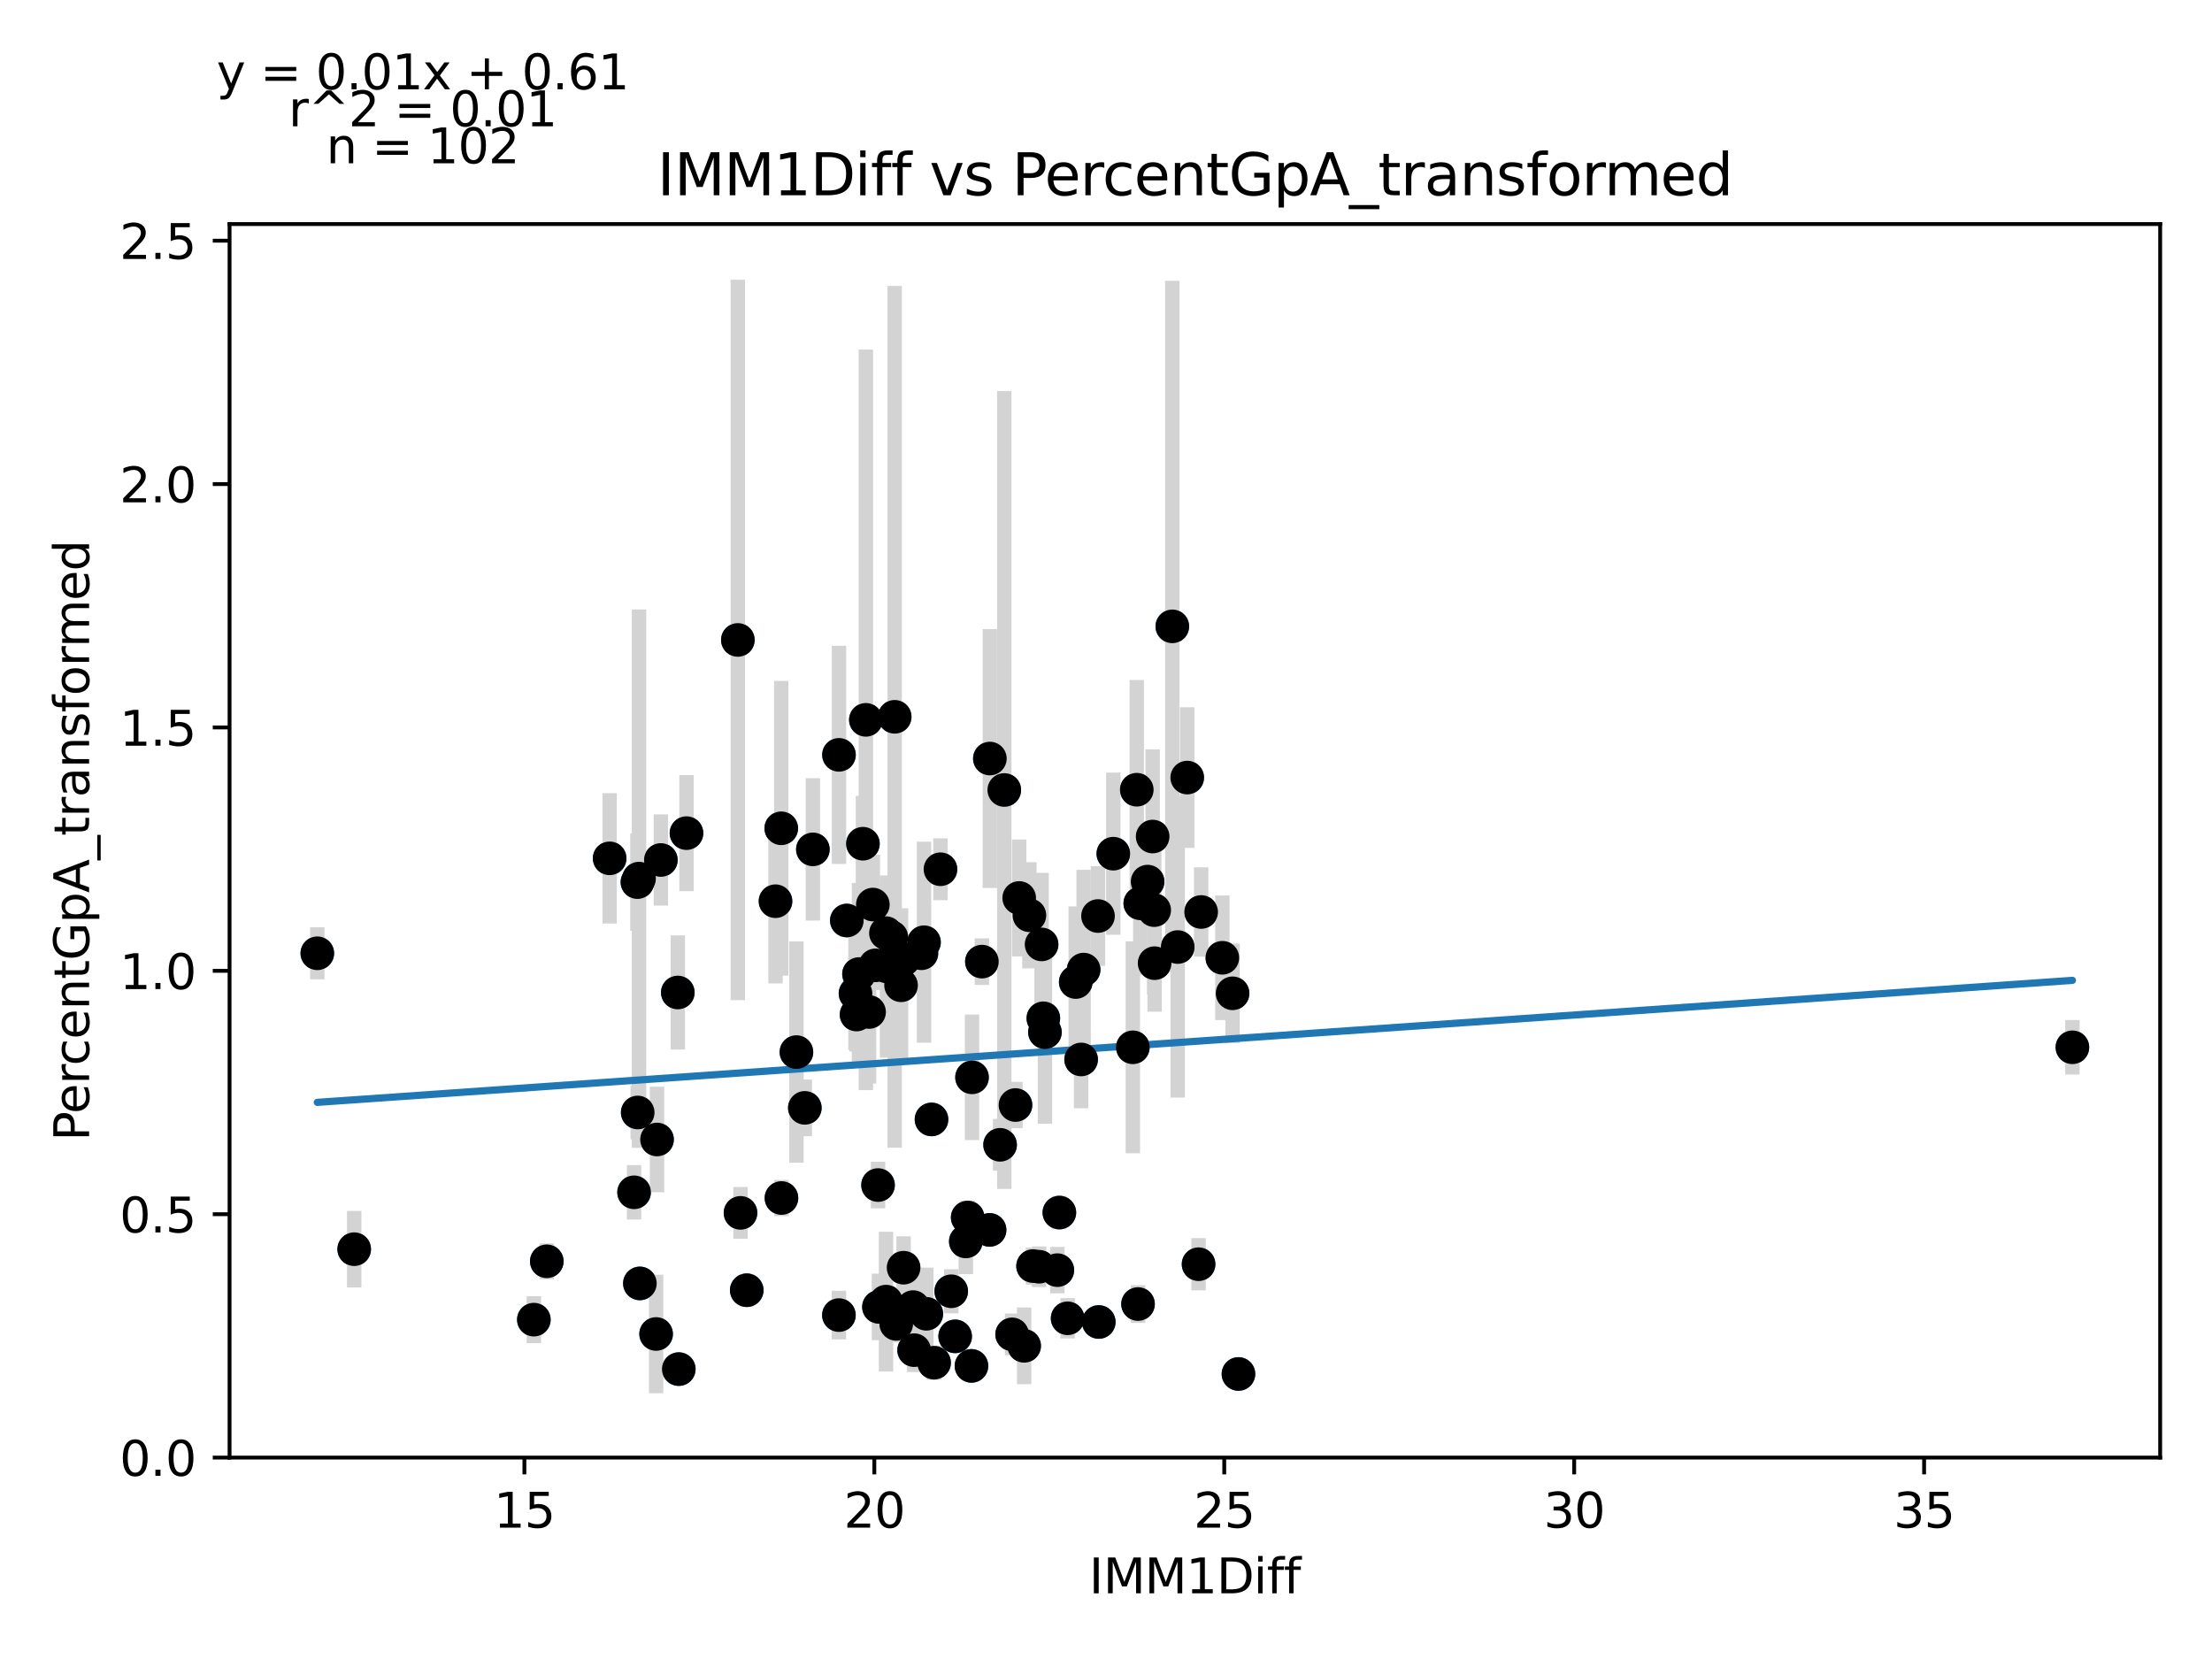 <?xml version="1.0" encoding="utf-8" standalone="no"?>
<!DOCTYPE svg PUBLIC "-//W3C//DTD SVG 1.1//EN"
  "http://www.w3.org/Graphics/SVG/1.1/DTD/svg11.dtd">
<svg xmlns:xlink="http://www.w3.org/1999/xlink" width="460.8pt" height="345.6pt" viewBox="0 0 460.8 345.6" xmlns="http://www.w3.org/2000/svg" version="1.1">
 <defs>
  <style type="text/css">*{stroke-linejoin: round; stroke-linecap: butt}</style>
 </defs>
 <g id="figure_1">
  <g id="patch_1">
   <path d="M 0 345.6 
L 460.8 345.6 
L 460.8 0 
L 0 0 
z
" style="fill: #ffffff"/>
  </g>
  <g id="axes_1">
   <g id="patch_2">
    <path d="M 47.821 303.64 
L 450 303.64 
L 450 46.676 
L 47.821 46.676 
z
" style="fill: #ffffff"/>
   </g>
   <g id="PathCollection_1">
    <defs>
     <path id="mc1099155e0" d="M 0 3 
C 0.796 3 1.559 2.684 2.121 2.121 
C 2.684 1.559 3 0.796 3 0 
C 3 -0.796 2.684 -1.559 2.121 -2.121 
C 1.559 -2.684 0.796 -3 0 -3 
C -0.796 -3 -1.559 -2.684 -2.121 -2.121 
C -2.684 -1.559 -3 -0.796 -3 0 
C -3 0.796 -2.684 1.559 -2.121 2.121 
C -1.559 2.684 -0.796 3 0 3 
z
" style="stroke: #1f77b4"/>
    </defs>
    <g clip-path="url(#pc8e4eb2146)">
     <use xlink:href="#mc1099155e0" x="174.775" y="157.25" style="fill: #1f77b4; stroke: #1f77b4"/>
     <use xlink:href="#mc1099155e0" x="176.408" y="191.758" style="fill: #1f77b4; stroke: #1f77b4"/>
     <use xlink:href="#mc1099155e0" x="153.708" y="133.313" style="fill: #1f77b4; stroke: #1f77b4"/>
     <use xlink:href="#mc1099155e0" x="162.748" y="172.548" style="fill: #1f77b4; stroke: #1f77b4"/>
     <use xlink:href="#mc1099155e0" x="187.707" y="205.253" style="fill: #1f77b4; stroke: #1f77b4"/>
     <use xlink:href="#mc1099155e0" x="236.81" y="164.514" style="fill: #1f77b4; stroke: #1f77b4"/>
     <use xlink:href="#mc1099155e0" x="237.539" y="188.179" style="fill: #1f77b4; stroke: #1f77b4"/>
     <use xlink:href="#mc1099155e0" x="212.317" y="187.063" style="fill: #1f77b4; stroke: #1f77b4"/>
     <use xlink:href="#mc1099155e0" x="245.339" y="197.287" style="fill: #1f77b4; stroke: #1f77b4"/>
     <use xlink:href="#mc1099155e0" x="179.762" y="175.762" style="fill: #1f77b4; stroke: #1f77b4"/>
     <use xlink:href="#mc1099155e0" x="216.982" y="196.74" style="fill: #1f77b4; stroke: #1f77b4"/>
     <use xlink:href="#mc1099155e0" x="204.546" y="200.322" style="fill: #1f77b4; stroke: #1f77b4"/>
     <use xlink:href="#mc1099155e0" x="185.681" y="195.226" style="fill: #1f77b4; stroke: #1f77b4"/>
     <use xlink:href="#mc1099155e0" x="178.216" y="206.956" style="fill: #1f77b4; stroke: #1f77b4"/>
     <use xlink:href="#mc1099155e0" x="184.558" y="194.384" style="fill: #1f77b4; stroke: #1f77b4"/>
     <use xlink:href="#mc1099155e0" x="169.337" y="176.939" style="fill: #1f77b4; stroke: #1f77b4"/>
     <use xlink:href="#mc1099155e0" x="244.216" y="130.483" style="fill: #1f77b4; stroke: #1f77b4"/>
     <use xlink:href="#mc1099155e0" x="195.915" y="181.08" style="fill: #1f77b4; stroke: #1f77b4"/>
     <use xlink:href="#mc1099155e0" x="182.371" y="201.1" style="fill: #1f77b4; stroke: #1f77b4"/>
     <use xlink:href="#mc1099155e0" x="181.044" y="210.82" style="fill: #1f77b4; stroke: #1f77b4"/>
     <use xlink:href="#mc1099155e0" x="133.123" y="183.031" style="fill: #1f77b4; stroke: #1f77b4"/>
     <use xlink:href="#mc1099155e0" x="178.945" y="202.907" style="fill: #1f77b4; stroke: #1f77b4"/>
     <use xlink:href="#mc1099155e0" x="181.832" y="188.437" style="fill: #1f77b4; stroke: #1f77b4"/>
     <use xlink:href="#mc1099155e0" x="137.671" y="179.15" style="fill: #1f77b4; stroke: #1f77b4"/>
     <use xlink:href="#mc1099155e0" x="217.682" y="215.022" style="fill: #1f77b4; stroke: #1f77b4"/>
     <use xlink:href="#mc1099155e0" x="132.846" y="231.751" style="fill: #1f77b4; stroke: #1f77b4"/>
     <use xlink:href="#mc1099155e0" x="214.445" y="190.667" style="fill: #1f77b4; stroke: #1f77b4"/>
     <use xlink:href="#mc1099155e0" x="228.733" y="190.826" style="fill: #1f77b4; stroke: #1f77b4"/>
     <use xlink:href="#mc1099155e0" x="162.791" y="249.567" style="fill: #1f77b4; stroke: #1f77b4"/>
     <use xlink:href="#mc1099155e0" x="239.07" y="183.65" style="fill: #1f77b4; stroke: #1f77b4"/>
     <use xlink:href="#mc1099155e0" x="240.119" y="174.266" style="fill: #1f77b4; stroke: #1f77b4"/>
     <use xlink:href="#mc1099155e0" x="256.769" y="206.925" style="fill: #1f77b4; stroke: #1f77b4"/>
     <use xlink:href="#mc1099155e0" x="186.38" y="149.325" style="fill: #1f77b4; stroke: #1f77b4"/>
     <use xlink:href="#mc1099155e0" x="225.744" y="201.984" style="fill: #1f77b4; stroke: #1f77b4"/>
     <use xlink:href="#mc1099155e0" x="206.208" y="158.02" style="fill: #1f77b4; stroke: #1f77b4"/>
     <use xlink:href="#mc1099155e0" x="161.552" y="187.739" style="fill: #1f77b4; stroke: #1f77b4"/>
     <use xlink:href="#mc1099155e0" x="126.999" y="178.807" style="fill: #1f77b4; stroke: #1f77b4"/>
     <use xlink:href="#mc1099155e0" x="231.926" y="177.838" style="fill: #1f77b4; stroke: #1f77b4"/>
     <use xlink:href="#mc1099155e0" x="184.573" y="271.148" style="fill: #1f77b4; stroke: #1f77b4"/>
     <use xlink:href="#mc1099155e0" x="192.489" y="196.285" style="fill: #1f77b4; stroke: #1f77b4"/>
     <use xlink:href="#mc1099155e0" x="113.907" y="262.752" style="fill: #1f77b4; stroke: #1f77b4"/>
     <use xlink:href="#mc1099155e0" x="240.44" y="189.597" style="fill: #1f77b4; stroke: #1f77b4"/>
     <use xlink:href="#mc1099155e0" x="191.95" y="198.585" style="fill: #1f77b4; stroke: #1f77b4"/>
     <use xlink:href="#mc1099155e0" x="133.298" y="267.358" style="fill: #1f77b4; stroke: #1f77b4"/>
     <use xlink:href="#mc1099155e0" x="66.102" y="198.584" style="fill: #1f77b4; stroke: #1f77b4"/>
     <use xlink:href="#mc1099155e0" x="250.223" y="189.984" style="fill: #1f77b4; stroke: #1f77b4"/>
     <use xlink:href="#mc1099155e0" x="180.374" y="149.957" style="fill: #1f77b4; stroke: #1f77b4"/>
     <use xlink:href="#mc1099155e0" x="240.528" y="200.646" style="fill: #1f77b4; stroke: #1f77b4"/>
     <use xlink:href="#mc1099155e0" x="111.21" y="274.906" style="fill: #1f77b4; stroke: #1f77b4"/>
     <use xlink:href="#mc1099155e0" x="143.007" y="173.556" style="fill: #1f77b4; stroke: #1f77b4"/>
     <use xlink:href="#mc1099155e0" x="141.404" y="285.212" style="fill: #1f77b4; stroke: #1f77b4"/>
     <use xlink:href="#mc1099155e0" x="209.211" y="164.568" style="fill: #1f77b4; stroke: #1f77b4"/>
     <use xlink:href="#mc1099155e0" x="222.406" y="274.625" style="fill: #1f77b4; stroke: #1f77b4"/>
     <use xlink:href="#mc1099155e0" x="174.761" y="273.959" style="fill: #1f77b4; stroke: #1f77b4"/>
     <use xlink:href="#mc1099155e0" x="178.435" y="211.346" style="fill: #1f77b4; stroke: #1f77b4"/>
     <use xlink:href="#mc1099155e0" x="211.544" y="230.197" style="fill: #1f77b4; stroke: #1f77b4"/>
     <use xlink:href="#mc1099155e0" x="73.785" y="260.229" style="fill: #1f77b4; stroke: #1f77b4"/>
     <use xlink:href="#mc1099155e0" x="228.893" y="275.395" style="fill: #1f77b4; stroke: #1f77b4"/>
     <use xlink:href="#mc1099155e0" x="155.56" y="268.776" style="fill: #1f77b4; stroke: #1f77b4"/>
     <use xlink:href="#mc1099155e0" x="188.247" y="199.853" style="fill: #1f77b4; stroke: #1f77b4"/>
     <use xlink:href="#mc1099155e0" x="165.911" y="219.17" style="fill: #1f77b4; stroke: #1f77b4"/>
     <use xlink:href="#mc1099155e0" x="431.719" y="218.17" style="fill: #1f77b4; stroke: #1f77b4"/>
     <use xlink:href="#mc1099155e0" x="225.219" y="220.704" style="fill: #1f77b4; stroke: #1f77b4"/>
     <use xlink:href="#mc1099155e0" x="190.433" y="281.264" style="fill: #1f77b4; stroke: #1f77b4"/>
     <use xlink:href="#mc1099155e0" x="217.347" y="212.127" style="fill: #1f77b4; stroke: #1f77b4"/>
     <use xlink:href="#mc1099155e0" x="154.262" y="252.662" style="fill: #1f77b4; stroke: #1f77b4"/>
     <use xlink:href="#mc1099155e0" x="202.49" y="224.426" style="fill: #1f77b4; stroke: #1f77b4"/>
     <use xlink:href="#mc1099155e0" x="206.15" y="256.213" style="fill: #1f77b4; stroke: #1f77b4"/>
     <use xlink:href="#mc1099155e0" x="254.64" y="199.522" style="fill: #1f77b4; stroke: #1f77b4"/>
     <use xlink:href="#mc1099155e0" x="198.977" y="278.389" style="fill: #1f77b4; stroke: #1f77b4"/>
     <use xlink:href="#mc1099155e0" x="184.791" y="201.339" style="fill: #1f77b4; stroke: #1f77b4"/>
     <use xlink:href="#mc1099155e0" x="208.337" y="238.484" style="fill: #1f77b4; stroke: #1f77b4"/>
     <use xlink:href="#mc1099155e0" x="210.844" y="277.974" style="fill: #1f77b4; stroke: #1f77b4"/>
     <use xlink:href="#mc1099155e0" x="202.374" y="284.54" style="fill: #1f77b4; stroke: #1f77b4"/>
     <use xlink:href="#mc1099155e0" x="132.088" y="248.381" style="fill: #1f77b4; stroke: #1f77b4"/>
     <use xlink:href="#mc1099155e0" x="215.204" y="263.743" style="fill: #1f77b4; stroke: #1f77b4"/>
     <use xlink:href="#mc1099155e0" x="194.049" y="233.198" style="fill: #1f77b4; stroke: #1f77b4"/>
     <use xlink:href="#mc1099155e0" x="182.911" y="246.869" style="fill: #1f77b4; stroke: #1f77b4"/>
     <use xlink:href="#mc1099155e0" x="136.87" y="237.376" style="fill: #1f77b4; stroke: #1f77b4"/>
     <use xlink:href="#mc1099155e0" x="201.587" y="253.627" style="fill: #1f77b4; stroke: #1f77b4"/>
     <use xlink:href="#mc1099155e0" x="224.097" y="204.577" style="fill: #1f77b4; stroke: #1f77b4"/>
     <use xlink:href="#mc1099155e0" x="167.661" y="230.786" style="fill: #1f77b4; stroke: #1f77b4"/>
     <use xlink:href="#mc1099155e0" x="190.215" y="272.291" style="fill: #1f77b4; stroke: #1f77b4"/>
     <use xlink:href="#mc1099155e0" x="136.68" y="277.893" style="fill: #1f77b4; stroke: #1f77b4"/>
     <use xlink:href="#mc1099155e0" x="198.16" y="268.997" style="fill: #1f77b4; stroke: #1f77b4"/>
     <use xlink:href="#mc1099155e0" x="188.232" y="264.086" style="fill: #1f77b4; stroke: #1f77b4"/>
     <use xlink:href="#mc1099155e0" x="201.193" y="258.615" style="fill: #1f77b4; stroke: #1f77b4"/>
     <use xlink:href="#mc1099155e0" x="220.685" y="252.598" style="fill: #1f77b4; stroke: #1f77b4"/>
     <use xlink:href="#mc1099155e0" x="186.701" y="275.789" style="fill: #1f77b4; stroke: #1f77b4"/>
     <use xlink:href="#mc1099155e0" x="194.589" y="283.877" style="fill: #1f77b4; stroke: #1f77b4"/>
     <use xlink:href="#mc1099155e0" x="213.352" y="280.362" style="fill: #1f77b4; stroke: #1f77b4"/>
     <use xlink:href="#mc1099155e0" x="216.457" y="263.884" style="fill: #1f77b4; stroke: #1f77b4"/>
     <use xlink:href="#mc1099155e0" x="132.787" y="183.761" style="fill: #1f77b4; stroke: #1f77b4"/>
     <use xlink:href="#mc1099155e0" x="192.97" y="273.685" style="fill: #1f77b4; stroke: #1f77b4"/>
     <use xlink:href="#mc1099155e0" x="257.993" y="286.224" style="fill: #1f77b4; stroke: #1f77b4"/>
     <use xlink:href="#mc1099155e0" x="247.321" y="161.981" style="fill: #1f77b4; stroke: #1f77b4"/>
     <use xlink:href="#mc1099155e0" x="249.683" y="263.356" style="fill: #1f77b4; stroke: #1f77b4"/>
     <use xlink:href="#mc1099155e0" x="237.072" y="271.655" style="fill: #1f77b4; stroke: #1f77b4"/>
     <use xlink:href="#mc1099155e0" x="220.263" y="264.595" style="fill: #1f77b4; stroke: #1f77b4"/>
     <use xlink:href="#mc1099155e0" x="235.993" y="218.173" style="fill: #1f77b4; stroke: #1f77b4"/>
     <use xlink:href="#mc1099155e0" x="183.1" y="272.259" style="fill: #1f77b4; stroke: #1f77b4"/>
     <use xlink:href="#mc1099155e0" x="141.2" y="206.754" style="fill: #1f77b4; stroke: #1f77b4"/>
    </g>
   </g>
   <g id="matplotlib.axis_1">
    <g id="xtick_1">
     <g id="line2d_1">
      <defs>
       <path id="m4cd724fc53" d="M 0 0 
L 0 3.5 
" style="stroke: #000000; stroke-width: 0.8"/>
      </defs>
      <g>
       <use xlink:href="#m4cd724fc53" x="109.242" y="303.64" style="stroke: #000000; stroke-width: 0.8"/>
      </g>
     </g>
     <g id="text_1">
      <!-- 15 -->
      <g transform="translate(102.879 318.238)scale(0.1 -0.1)">
       <defs>
        <path id="DejaVuSans-31" d="M 794 531 
L 1825 531 
L 1825 4091 
L 703 3866 
L 703 4441 
L 1819 4666 
L 2450 4666 
L 2450 531 
L 3481 531 
L 3481 0 
L 794 0 
L 794 531 
z
" transform="scale(0.016)"/>
        <path id="DejaVuSans-35" d="M 691 4666 
L 3169 4666 
L 3169 4134 
L 1269 4134 
L 1269 2991 
Q 1406 3038 1543 3061 
Q 1681 3084 1819 3084 
Q 2600 3084 3056 2656 
Q 3513 2228 3513 1497 
Q 3513 744 3044 326 
Q 2575 -91 1722 -91 
Q 1428 -91 1123 -41 
Q 819 9 494 109 
L 494 744 
Q 775 591 1075 516 
Q 1375 441 1709 441 
Q 2250 441 2565 725 
Q 2881 1009 2881 1497 
Q 2881 1984 2565 2268 
Q 2250 2553 1709 2553 
Q 1456 2553 1204 2497 
Q 953 2441 691 2322 
L 691 4666 
z
" transform="scale(0.016)"/>
       </defs>
       <use xlink:href="#DejaVuSans-31"/>
       <use xlink:href="#DejaVuSans-35" x="63.623"/>
      </g>
     </g>
    </g>
    <g id="xtick_2">
     <g id="line2d_2">
      <g>
       <use xlink:href="#m4cd724fc53" x="182.138" y="303.64" style="stroke: #000000; stroke-width: 0.8"/>
      </g>
     </g>
     <g id="text_2">
      <!-- 20 -->
      <g transform="translate(175.775 318.238)scale(0.1 -0.1)">
       <defs>
        <path id="DejaVuSans-32" d="M 1228 531 
L 3431 531 
L 3431 0 
L 469 0 
L 469 531 
Q 828 903 1448 1529 
Q 2069 2156 2228 2338 
Q 2531 2678 2651 2914 
Q 2772 3150 2772 3378 
Q 2772 3750 2511 3984 
Q 2250 4219 1831 4219 
Q 1534 4219 1204 4116 
Q 875 4013 500 3803 
L 500 4441 
Q 881 4594 1212 4672 
Q 1544 4750 1819 4750 
Q 2544 4750 2975 4387 
Q 3406 4025 3406 3419 
Q 3406 3131 3298 2873 
Q 3191 2616 2906 2266 
Q 2828 2175 2409 1742 
Q 1991 1309 1228 531 
z
" transform="scale(0.016)"/>
        <path id="DejaVuSans-30" d="M 2034 4250 
Q 1547 4250 1301 3770 
Q 1056 3291 1056 2328 
Q 1056 1369 1301 889 
Q 1547 409 2034 409 
Q 2525 409 2770 889 
Q 3016 1369 3016 2328 
Q 3016 3291 2770 3770 
Q 2525 4250 2034 4250 
z
M 2034 4750 
Q 2819 4750 3233 4129 
Q 3647 3509 3647 2328 
Q 3647 1150 3233 529 
Q 2819 -91 2034 -91 
Q 1250 -91 836 529 
Q 422 1150 422 2328 
Q 422 3509 836 4129 
Q 1250 4750 2034 4750 
z
" transform="scale(0.016)"/>
       </defs>
       <use xlink:href="#DejaVuSans-32"/>
       <use xlink:href="#DejaVuSans-30" x="63.623"/>
      </g>
     </g>
    </g>
    <g id="xtick_3">
     <g id="line2d_3">
      <g>
       <use xlink:href="#m4cd724fc53" x="255.034" y="303.64" style="stroke: #000000; stroke-width: 0.8"/>
      </g>
     </g>
     <g id="text_3">
      <!-- 25 -->
      <g transform="translate(248.671 318.238)scale(0.1 -0.1)">
       <use xlink:href="#DejaVuSans-32"/>
       <use xlink:href="#DejaVuSans-35" x="63.623"/>
      </g>
     </g>
    </g>
    <g id="xtick_4">
     <g id="line2d_4">
      <g>
       <use xlink:href="#m4cd724fc53" x="327.93" y="303.64" style="stroke: #000000; stroke-width: 0.8"/>
      </g>
     </g>
     <g id="text_4">
      <!-- 30 -->
      <g transform="translate(321.567 318.238)scale(0.1 -0.1)">
       <defs>
        <path id="DejaVuSans-33" d="M 2597 2516 
Q 3050 2419 3304 2112 
Q 3559 1806 3559 1356 
Q 3559 666 3084 287 
Q 2609 -91 1734 -91 
Q 1441 -91 1130 -33 
Q 819 25 488 141 
L 488 750 
Q 750 597 1062 519 
Q 1375 441 1716 441 
Q 2309 441 2620 675 
Q 2931 909 2931 1356 
Q 2931 1769 2642 2001 
Q 2353 2234 1838 2234 
L 1294 2234 
L 1294 2753 
L 1863 2753 
Q 2328 2753 2575 2939 
Q 2822 3125 2822 3475 
Q 2822 3834 2567 4026 
Q 2313 4219 1838 4219 
Q 1578 4219 1281 4162 
Q 984 4106 628 3988 
L 628 4550 
Q 988 4650 1302 4700 
Q 1616 4750 1894 4750 
Q 2613 4750 3031 4423 
Q 3450 4097 3450 3541 
Q 3450 3153 3228 2886 
Q 3006 2619 2597 2516 
z
" transform="scale(0.016)"/>
       </defs>
       <use xlink:href="#DejaVuSans-33"/>
       <use xlink:href="#DejaVuSans-30" x="63.623"/>
      </g>
     </g>
    </g>
    <g id="xtick_5">
     <g id="line2d_5">
      <g>
       <use xlink:href="#m4cd724fc53" x="400.826" y="303.64" style="stroke: #000000; stroke-width: 0.8"/>
      </g>
     </g>
     <g id="text_5">
      <!-- 35 -->
      <g transform="translate(394.463 318.238)scale(0.1 -0.1)">
       <use xlink:href="#DejaVuSans-33"/>
       <use xlink:href="#DejaVuSans-35" x="63.623"/>
      </g>
     </g>
    </g>
    <g id="text_6">
     <!-- IMM1Diff -->
     <g transform="translate(226.867 331.917)scale(0.1 -0.1)">
      <defs>
       <path id="DejaVuSans-49" d="M 628 4666 
L 1259 4666 
L 1259 0 
L 628 0 
L 628 4666 
z
" transform="scale(0.016)"/>
       <path id="DejaVuSans-4d" d="M 628 4666 
L 1569 4666 
L 2759 1491 
L 3956 4666 
L 4897 4666 
L 4897 0 
L 4281 0 
L 4281 4097 
L 3078 897 
L 2444 897 
L 1241 4097 
L 1241 0 
L 628 0 
L 628 4666 
z
" transform="scale(0.016)"/>
       <path id="DejaVuSans-44" d="M 1259 4147 
L 1259 519 
L 2022 519 
Q 2988 519 3436 956 
Q 3884 1394 3884 2338 
Q 3884 3275 3436 3711 
Q 2988 4147 2022 4147 
L 1259 4147 
z
M 628 4666 
L 1925 4666 
Q 3281 4666 3915 4102 
Q 4550 3538 4550 2338 
Q 4550 1131 3912 565 
Q 3275 0 1925 0 
L 628 0 
L 628 4666 
z
" transform="scale(0.016)"/>
       <path id="DejaVuSans-69" d="M 603 3500 
L 1178 3500 
L 1178 0 
L 603 0 
L 603 3500 
z
M 603 4863 
L 1178 4863 
L 1178 4134 
L 603 4134 
L 603 4863 
z
" transform="scale(0.016)"/>
       <path id="DejaVuSans-66" d="M 2375 4863 
L 2375 4384 
L 1825 4384 
Q 1516 4384 1395 4259 
Q 1275 4134 1275 3809 
L 1275 3500 
L 2222 3500 
L 2222 3053 
L 1275 3053 
L 1275 0 
L 697 0 
L 697 3053 
L 147 3053 
L 147 3500 
L 697 3500 
L 697 3744 
Q 697 4328 969 4595 
Q 1241 4863 1831 4863 
L 2375 4863 
z
" transform="scale(0.016)"/>
      </defs>
      <use xlink:href="#DejaVuSans-49"/>
      <use xlink:href="#DejaVuSans-4d" x="29.492"/>
      <use xlink:href="#DejaVuSans-4d" x="115.771"/>
      <use xlink:href="#DejaVuSans-31" x="202.051"/>
      <use xlink:href="#DejaVuSans-44" x="265.674"/>
      <use xlink:href="#DejaVuSans-69" x="342.676"/>
      <use xlink:href="#DejaVuSans-66" x="370.459"/>
      <use xlink:href="#DejaVuSans-66" x="405.664"/>
     </g>
    </g>
   </g>
   <g id="matplotlib.axis_2">
    <g id="ytick_1">
     <g id="line2d_6">
      <defs>
       <path id="mcd3a470644" d="M 0 0 
L -3.5 0 
" style="stroke: #000000; stroke-width: 0.8"/>
      </defs>
      <g>
       <use xlink:href="#mcd3a470644" x="47.821" y="303.64" style="stroke: #000000; stroke-width: 0.8"/>
      </g>
     </g>
     <g id="text_7">
      <!-- 0.0 -->
      <g transform="translate(24.918 307.439)scale(0.1 -0.1)">
       <defs>
        <path id="DejaVuSans-2e" d="M 684 794 
L 1344 794 
L 1344 0 
L 684 0 
L 684 794 
z
" transform="scale(0.016)"/>
       </defs>
       <use xlink:href="#DejaVuSans-30"/>
       <use xlink:href="#DejaVuSans-2e" x="63.623"/>
       <use xlink:href="#DejaVuSans-30" x="95.41"/>
      </g>
     </g>
    </g>
    <g id="ytick_2">
     <g id="line2d_7">
      <g>
       <use xlink:href="#mcd3a470644" x="47.821" y="252.941" style="stroke: #000000; stroke-width: 0.8"/>
      </g>
     </g>
     <g id="text_8">
      <!-- 0.5 -->
      <g transform="translate(24.918 256.74)scale(0.1 -0.1)">
       <use xlink:href="#DejaVuSans-30"/>
       <use xlink:href="#DejaVuSans-2e" x="63.623"/>
       <use xlink:href="#DejaVuSans-35" x="95.41"/>
      </g>
     </g>
    </g>
    <g id="ytick_3">
     <g id="line2d_8">
      <g>
       <use xlink:href="#mcd3a470644" x="47.821" y="202.241" style="stroke: #000000; stroke-width: 0.8"/>
      </g>
     </g>
     <g id="text_9">
      <!-- 1.0 -->
      <g transform="translate(24.918 206.04)scale(0.1 -0.1)">
       <use xlink:href="#DejaVuSans-31"/>
       <use xlink:href="#DejaVuSans-2e" x="63.623"/>
       <use xlink:href="#DejaVuSans-30" x="95.41"/>
      </g>
     </g>
    </g>
    <g id="ytick_4">
     <g id="line2d_9">
      <g>
       <use xlink:href="#mcd3a470644" x="47.821" y="151.542" style="stroke: #000000; stroke-width: 0.8"/>
      </g>
     </g>
     <g id="text_10">
      <!-- 1.5 -->
      <g transform="translate(24.918 155.341)scale(0.1 -0.1)">
       <use xlink:href="#DejaVuSans-31"/>
       <use xlink:href="#DejaVuSans-2e" x="63.623"/>
       <use xlink:href="#DejaVuSans-35" x="95.41"/>
      </g>
     </g>
    </g>
    <g id="ytick_5">
     <g id="line2d_10">
      <g>
       <use xlink:href="#mcd3a470644" x="47.821" y="100.842" style="stroke: #000000; stroke-width: 0.8"/>
      </g>
     </g>
     <g id="text_11">
      <!-- 2.0 -->
      <g transform="translate(24.918 104.642)scale(0.1 -0.1)">
       <use xlink:href="#DejaVuSans-32"/>
       <use xlink:href="#DejaVuSans-2e" x="63.623"/>
       <use xlink:href="#DejaVuSans-30" x="95.41"/>
      </g>
     </g>
    </g>
    <g id="ytick_6">
     <g id="line2d_11">
      <g>
       <use xlink:href="#mcd3a470644" x="47.821" y="50.143" style="stroke: #000000; stroke-width: 0.8"/>
      </g>
     </g>
     <g id="text_12">
      <!-- 2.5 -->
      <g transform="translate(24.918 53.942)scale(0.1 -0.1)">
       <use xlink:href="#DejaVuSans-32"/>
       <use xlink:href="#DejaVuSans-2e" x="63.623"/>
       <use xlink:href="#DejaVuSans-35" x="95.41"/>
      </g>
     </g>
    </g>
    <g id="text_13">
     <!-- PercentGpA_transformed -->
     <g transform="translate(18.56 237.696)rotate(-90)scale(0.1 -0.1)">
      <defs>
       <path id="DejaVuSans-50" d="M 1259 4147 
L 1259 2394 
L 2053 2394 
Q 2494 2394 2734 2622 
Q 2975 2850 2975 3272 
Q 2975 3691 2734 3919 
Q 2494 4147 2053 4147 
L 1259 4147 
z
M 628 4666 
L 2053 4666 
Q 2838 4666 3239 4311 
Q 3641 3956 3641 3272 
Q 3641 2581 3239 2228 
Q 2838 1875 2053 1875 
L 1259 1875 
L 1259 0 
L 628 0 
L 628 4666 
z
" transform="scale(0.016)"/>
       <path id="DejaVuSans-65" d="M 3597 1894 
L 3597 1613 
L 953 1613 
Q 991 1019 1311 708 
Q 1631 397 2203 397 
Q 2534 397 2845 478 
Q 3156 559 3463 722 
L 3463 178 
Q 3153 47 2828 -22 
Q 2503 -91 2169 -91 
Q 1331 -91 842 396 
Q 353 884 353 1716 
Q 353 2575 817 3079 
Q 1281 3584 2069 3584 
Q 2775 3584 3186 3129 
Q 3597 2675 3597 1894 
z
M 3022 2063 
Q 3016 2534 2758 2815 
Q 2500 3097 2075 3097 
Q 1594 3097 1305 2825 
Q 1016 2553 972 2059 
L 3022 2063 
z
" transform="scale(0.016)"/>
       <path id="DejaVuSans-72" d="M 2631 2963 
Q 2534 3019 2420 3045 
Q 2306 3072 2169 3072 
Q 1681 3072 1420 2755 
Q 1159 2438 1159 1844 
L 1159 0 
L 581 0 
L 581 3500 
L 1159 3500 
L 1159 2956 
Q 1341 3275 1631 3429 
Q 1922 3584 2338 3584 
Q 2397 3584 2469 3576 
Q 2541 3569 2628 3553 
L 2631 2963 
z
" transform="scale(0.016)"/>
       <path id="DejaVuSans-63" d="M 3122 3366 
L 3122 2828 
Q 2878 2963 2633 3030 
Q 2388 3097 2138 3097 
Q 1578 3097 1268 2742 
Q 959 2388 959 1747 
Q 959 1106 1268 751 
Q 1578 397 2138 397 
Q 2388 397 2633 464 
Q 2878 531 3122 666 
L 3122 134 
Q 2881 22 2623 -34 
Q 2366 -91 2075 -91 
Q 1284 -91 818 406 
Q 353 903 353 1747 
Q 353 2603 823 3093 
Q 1294 3584 2113 3584 
Q 2378 3584 2631 3529 
Q 2884 3475 3122 3366 
z
" transform="scale(0.016)"/>
       <path id="DejaVuSans-6e" d="M 3513 2113 
L 3513 0 
L 2938 0 
L 2938 2094 
Q 2938 2591 2744 2837 
Q 2550 3084 2163 3084 
Q 1697 3084 1428 2787 
Q 1159 2491 1159 1978 
L 1159 0 
L 581 0 
L 581 3500 
L 1159 3500 
L 1159 2956 
Q 1366 3272 1645 3428 
Q 1925 3584 2291 3584 
Q 2894 3584 3203 3211 
Q 3513 2838 3513 2113 
z
" transform="scale(0.016)"/>
       <path id="DejaVuSans-74" d="M 1172 4494 
L 1172 3500 
L 2356 3500 
L 2356 3053 
L 1172 3053 
L 1172 1153 
Q 1172 725 1289 603 
Q 1406 481 1766 481 
L 2356 481 
L 2356 0 
L 1766 0 
Q 1100 0 847 248 
Q 594 497 594 1153 
L 594 3053 
L 172 3053 
L 172 3500 
L 594 3500 
L 594 4494 
L 1172 4494 
z
" transform="scale(0.016)"/>
       <path id="DejaVuSans-47" d="M 3809 666 
L 3809 1919 
L 2778 1919 
L 2778 2438 
L 4434 2438 
L 4434 434 
Q 4069 175 3628 42 
Q 3188 -91 2688 -91 
Q 1594 -91 976 548 
Q 359 1188 359 2328 
Q 359 3472 976 4111 
Q 1594 4750 2688 4750 
Q 3144 4750 3555 4637 
Q 3966 4525 4313 4306 
L 4313 3634 
Q 3963 3931 3569 4081 
Q 3175 4231 2741 4231 
Q 1884 4231 1454 3753 
Q 1025 3275 1025 2328 
Q 1025 1384 1454 906 
Q 1884 428 2741 428 
Q 3075 428 3337 486 
Q 3600 544 3809 666 
z
" transform="scale(0.016)"/>
       <path id="DejaVuSans-70" d="M 1159 525 
L 1159 -1331 
L 581 -1331 
L 581 3500 
L 1159 3500 
L 1159 2969 
Q 1341 3281 1617 3432 
Q 1894 3584 2278 3584 
Q 2916 3584 3314 3078 
Q 3713 2572 3713 1747 
Q 3713 922 3314 415 
Q 2916 -91 2278 -91 
Q 1894 -91 1617 61 
Q 1341 213 1159 525 
z
M 3116 1747 
Q 3116 2381 2855 2742 
Q 2594 3103 2138 3103 
Q 1681 3103 1420 2742 
Q 1159 2381 1159 1747 
Q 1159 1113 1420 752 
Q 1681 391 2138 391 
Q 2594 391 2855 752 
Q 3116 1113 3116 1747 
z
" transform="scale(0.016)"/>
       <path id="DejaVuSans-41" d="M 2188 4044 
L 1331 1722 
L 3047 1722 
L 2188 4044 
z
M 1831 4666 
L 2547 4666 
L 4325 0 
L 3669 0 
L 3244 1197 
L 1141 1197 
L 716 0 
L 50 0 
L 1831 4666 
z
" transform="scale(0.016)"/>
       <path id="DejaVuSans-5f" d="M 3263 -1063 
L 3263 -1509 
L -63 -1509 
L -63 -1063 
L 3263 -1063 
z
" transform="scale(0.016)"/>
       <path id="DejaVuSans-61" d="M 2194 1759 
Q 1497 1759 1228 1600 
Q 959 1441 959 1056 
Q 959 750 1161 570 
Q 1363 391 1709 391 
Q 2188 391 2477 730 
Q 2766 1069 2766 1631 
L 2766 1759 
L 2194 1759 
z
M 3341 1997 
L 3341 0 
L 2766 0 
L 2766 531 
Q 2569 213 2275 61 
Q 1981 -91 1556 -91 
Q 1019 -91 701 211 
Q 384 513 384 1019 
Q 384 1609 779 1909 
Q 1175 2209 1959 2209 
L 2766 2209 
L 2766 2266 
Q 2766 2663 2505 2880 
Q 2244 3097 1772 3097 
Q 1472 3097 1187 3025 
Q 903 2953 641 2809 
L 641 3341 
Q 956 3463 1253 3523 
Q 1550 3584 1831 3584 
Q 2591 3584 2966 3190 
Q 3341 2797 3341 1997 
z
" transform="scale(0.016)"/>
       <path id="DejaVuSans-73" d="M 2834 3397 
L 2834 2853 
Q 2591 2978 2328 3040 
Q 2066 3103 1784 3103 
Q 1356 3103 1142 2972 
Q 928 2841 928 2578 
Q 928 2378 1081 2264 
Q 1234 2150 1697 2047 
L 1894 2003 
Q 2506 1872 2764 1633 
Q 3022 1394 3022 966 
Q 3022 478 2636 193 
Q 2250 -91 1575 -91 
Q 1294 -91 989 -36 
Q 684 19 347 128 
L 347 722 
Q 666 556 975 473 
Q 1284 391 1588 391 
Q 1994 391 2212 530 
Q 2431 669 2431 922 
Q 2431 1156 2273 1281 
Q 2116 1406 1581 1522 
L 1381 1569 
Q 847 1681 609 1914 
Q 372 2147 372 2553 
Q 372 3047 722 3315 
Q 1072 3584 1716 3584 
Q 2034 3584 2315 3537 
Q 2597 3491 2834 3397 
z
" transform="scale(0.016)"/>
       <path id="DejaVuSans-6f" d="M 1959 3097 
Q 1497 3097 1228 2736 
Q 959 2375 959 1747 
Q 959 1119 1226 758 
Q 1494 397 1959 397 
Q 2419 397 2687 759 
Q 2956 1122 2956 1747 
Q 2956 2369 2687 2733 
Q 2419 3097 1959 3097 
z
M 1959 3584 
Q 2709 3584 3137 3096 
Q 3566 2609 3566 1747 
Q 3566 888 3137 398 
Q 2709 -91 1959 -91 
Q 1206 -91 779 398 
Q 353 888 353 1747 
Q 353 2609 779 3096 
Q 1206 3584 1959 3584 
z
" transform="scale(0.016)"/>
       <path id="DejaVuSans-6d" d="M 3328 2828 
Q 3544 3216 3844 3400 
Q 4144 3584 4550 3584 
Q 5097 3584 5394 3201 
Q 5691 2819 5691 2113 
L 5691 0 
L 5113 0 
L 5113 2094 
Q 5113 2597 4934 2840 
Q 4756 3084 4391 3084 
Q 3944 3084 3684 2787 
Q 3425 2491 3425 1978 
L 3425 0 
L 2847 0 
L 2847 2094 
Q 2847 2600 2669 2842 
Q 2491 3084 2119 3084 
Q 1678 3084 1418 2786 
Q 1159 2488 1159 1978 
L 1159 0 
L 581 0 
L 581 3500 
L 1159 3500 
L 1159 2956 
Q 1356 3278 1631 3431 
Q 1906 3584 2284 3584 
Q 2666 3584 2933 3390 
Q 3200 3197 3328 2828 
z
" transform="scale(0.016)"/>
       <path id="DejaVuSans-64" d="M 2906 2969 
L 2906 4863 
L 3481 4863 
L 3481 0 
L 2906 0 
L 2906 525 
Q 2725 213 2448 61 
Q 2172 -91 1784 -91 
Q 1150 -91 751 415 
Q 353 922 353 1747 
Q 353 2572 751 3078 
Q 1150 3584 1784 3584 
Q 2172 3584 2448 3432 
Q 2725 3281 2906 2969 
z
M 947 1747 
Q 947 1113 1208 752 
Q 1469 391 1925 391 
Q 2381 391 2643 752 
Q 2906 1113 2906 1747 
Q 2906 2381 2643 2742 
Q 2381 3103 1925 3103 
Q 1469 3103 1208 2742 
Q 947 2381 947 1747 
z
" transform="scale(0.016)"/>
      </defs>
      <use xlink:href="#DejaVuSans-50"/>
      <use xlink:href="#DejaVuSans-65" x="56.678"/>
      <use xlink:href="#DejaVuSans-72" x="118.201"/>
      <use xlink:href="#DejaVuSans-63" x="157.064"/>
      <use xlink:href="#DejaVuSans-65" x="212.045"/>
      <use xlink:href="#DejaVuSans-6e" x="273.568"/>
      <use xlink:href="#DejaVuSans-74" x="336.947"/>
      <use xlink:href="#DejaVuSans-47" x="376.156"/>
      <use xlink:href="#DejaVuSans-70" x="453.646"/>
      <use xlink:href="#DejaVuSans-41" x="517.123"/>
      <use xlink:href="#DejaVuSans-5f" x="585.531"/>
      <use xlink:href="#DejaVuSans-74" x="635.531"/>
      <use xlink:href="#DejaVuSans-72" x="674.74"/>
      <use xlink:href="#DejaVuSans-61" x="715.854"/>
      <use xlink:href="#DejaVuSans-6e" x="777.133"/>
      <use xlink:href="#DejaVuSans-73" x="840.512"/>
      <use xlink:href="#DejaVuSans-66" x="892.611"/>
      <use xlink:href="#DejaVuSans-6f" x="927.816"/>
      <use xlink:href="#DejaVuSans-72" x="988.998"/>
      <use xlink:href="#DejaVuSans-6d" x="1028.361"/>
      <use xlink:href="#DejaVuSans-65" x="1125.773"/>
      <use xlink:href="#DejaVuSans-64" x="1187.297"/>
     </g>
    </g>
   </g>
   <g id="LineCollection_1">
    <path d="M 174.775 179.973 
L 174.775 134.527 
" clip-path="url(#pc8e4eb2146)" style="fill: none; stroke: #d3d3d3; stroke-width: 3"/>
    <path d="M 176.408 195.17 
L 176.408 188.346 
" clip-path="url(#pc8e4eb2146)" style="fill: none; stroke: #d3d3d3; stroke-width: 3"/>
    <path d="M 153.708 208.353 
L 153.708 58.274 
" clip-path="url(#pc8e4eb2146)" style="fill: none; stroke: #d3d3d3; stroke-width: 3"/>
    <path d="M 162.748 203.24 
L 162.748 141.856 
" clip-path="url(#pc8e4eb2146)" style="fill: none; stroke: #d3d3d3; stroke-width: 3"/>
    <path d="M 187.707 221.29 
L 187.707 189.216 
" clip-path="url(#pc8e4eb2146)" style="fill: none; stroke: #d3d3d3; stroke-width: 3"/>
    <path d="M 236.81 187.367 
L 236.81 141.662 
" clip-path="url(#pc8e4eb2146)" style="fill: none; stroke: #d3d3d3; stroke-width: 3"/>
    <path d="M 237.539 203.022 
L 237.539 173.336 
" clip-path="url(#pc8e4eb2146)" style="fill: none; stroke: #d3d3d3; stroke-width: 3"/>
    <path d="M 212.317 199.243 
L 212.317 174.883 
" clip-path="url(#pc8e4eb2146)" style="fill: none; stroke: #d3d3d3; stroke-width: 3"/>
    <path d="M 245.339 228.638 
L 245.339 165.936 
" clip-path="url(#pc8e4eb2146)" style="fill: none; stroke: #d3d3d3; stroke-width: 3"/>
    <path d="M 179.762 185.723 
L 179.762 165.801 
" clip-path="url(#pc8e4eb2146)" style="fill: none; stroke: #d3d3d3; stroke-width: 3"/>
    <path d="M 216.982 211.645 
L 216.982 181.836 
" clip-path="url(#pc8e4eb2146)" style="fill: none; stroke: #d3d3d3; stroke-width: 3"/>
    <path d="M 204.546 205.184 
L 204.546 195.459 
" clip-path="url(#pc8e4eb2146)" style="fill: none; stroke: #d3d3d3; stroke-width: 3"/>
    <path d="M 185.681 200.451 
L 185.681 190.002 
" clip-path="url(#pc8e4eb2146)" style="fill: none; stroke: #d3d3d3; stroke-width: 3"/>
    <path d="M 178.216 218.701 
L 178.216 195.211 
" clip-path="url(#pc8e4eb2146)" style="fill: none; stroke: #d3d3d3; stroke-width: 3"/>
    <path d="M 184.558 204.071 
L 184.558 184.697 
" clip-path="url(#pc8e4eb2146)" style="fill: none; stroke: #d3d3d3; stroke-width: 3"/>
    <path d="M 169.337 191.769 
L 169.337 162.11 
" clip-path="url(#pc8e4eb2146)" style="fill: none; stroke: #d3d3d3; stroke-width: 3"/>
    <path d="M 244.216 202.479 
L 244.216 58.488 
" clip-path="url(#pc8e4eb2146)" style="fill: none; stroke: #d3d3d3; stroke-width: 3"/>
    <path d="M 195.915 187.528 
L 195.915 174.632 
" clip-path="url(#pc8e4eb2146)" style="fill: none; stroke: #d3d3d3; stroke-width: 3"/>
    <path d="M 182.371 206.239 
L 182.371 195.96 
" clip-path="url(#pc8e4eb2146)" style="fill: none; stroke: #d3d3d3; stroke-width: 3"/>
    <path d="M 181.044 225.732 
L 181.044 195.908 
" clip-path="url(#pc8e4eb2146)" style="fill: none; stroke: #d3d3d3; stroke-width: 3"/>
    <path d="M 133.123 239.106 
L 133.123 126.955 
" clip-path="url(#pc8e4eb2146)" style="fill: none; stroke: #d3d3d3; stroke-width: 3"/>
    <path d="M 178.945 221.876 
L 178.945 183.937 
" clip-path="url(#pc8e4eb2146)" style="fill: none; stroke: #d3d3d3; stroke-width: 3"/>
    <path d="M 181.832 198.819 
L 181.832 178.054 
" clip-path="url(#pc8e4eb2146)" style="fill: none; stroke: #d3d3d3; stroke-width: 3"/>
    <path d="M 137.671 188.647 
L 137.671 169.653 
" clip-path="url(#pc8e4eb2146)" style="fill: none; stroke: #d3d3d3; stroke-width: 3"/>
    <path d="M 217.682 234.101 
L 217.682 195.943 
" clip-path="url(#pc8e4eb2146)" style="fill: none; stroke: #d3d3d3; stroke-width: 3"/>
    <path d="M 132.846 237.342 
L 132.846 226.159 
" clip-path="url(#pc8e4eb2146)" style="fill: none; stroke: #d3d3d3; stroke-width: 3"/>
    <path d="M 214.445 201.726 
L 214.445 179.608 
" clip-path="url(#pc8e4eb2146)" style="fill: none; stroke: #d3d3d3; stroke-width: 3"/>
    <path d="M 228.733 201.217 
L 228.733 180.435 
" clip-path="url(#pc8e4eb2146)" style="fill: none; stroke: #d3d3d3; stroke-width: 3"/>
    <path d="M 162.791 253.343 
L 162.791 245.792 
" clip-path="url(#pc8e4eb2146)" style="fill: none; stroke: #d3d3d3; stroke-width: 3"/>
    <path d="M 239.07 193.022 
L 239.07 174.278 
" clip-path="url(#pc8e4eb2146)" style="fill: none; stroke: #d3d3d3; stroke-width: 3"/>
    <path d="M 240.119 192.429 
L 240.119 156.102 
" clip-path="url(#pc8e4eb2146)" style="fill: none; stroke: #d3d3d3; stroke-width: 3"/>
    <path d="M 256.769 217.287 
L 256.769 196.563 
" clip-path="url(#pc8e4eb2146)" style="fill: none; stroke: #d3d3d3; stroke-width: 3"/>
    <path d="M 186.38 239.09 
L 186.38 59.561 
" clip-path="url(#pc8e4eb2146)" style="fill: none; stroke: #d3d3d3; stroke-width: 3"/>
    <path d="M 225.744 222.772 
L 225.744 181.196 
" clip-path="url(#pc8e4eb2146)" style="fill: none; stroke: #d3d3d3; stroke-width: 3"/>
    <path d="M 206.208 184.984 
L 206.208 131.056 
" clip-path="url(#pc8e4eb2146)" style="fill: none; stroke: #d3d3d3; stroke-width: 3"/>
    <path d="M 161.552 204.87 
L 161.552 170.607 
" clip-path="url(#pc8e4eb2146)" style="fill: none; stroke: #d3d3d3; stroke-width: 3"/>
    <path d="M 126.999 192.38 
L 126.999 165.234 
" clip-path="url(#pc8e4eb2146)" style="fill: none; stroke: #d3d3d3; stroke-width: 3"/>
    <path d="M 231.926 194.724 
L 231.926 160.951 
" clip-path="url(#pc8e4eb2146)" style="fill: none; stroke: #d3d3d3; stroke-width: 3"/>
    <path d="M 184.573 285.703 
L 184.573 256.593 
" clip-path="url(#pc8e4eb2146)" style="fill: none; stroke: #d3d3d3; stroke-width: 3"/>
    <path d="M 192.489 217.229 
L 192.489 175.341 
" clip-path="url(#pc8e4eb2146)" style="fill: none; stroke: #d3d3d3; stroke-width: 3"/>
    <path d="M 113.907 266.491 
L 113.907 259.013 
" clip-path="url(#pc8e4eb2146)" style="fill: none; stroke: #d3d3d3; stroke-width: 3"/>
    <path d="M 240.44 207.233 
L 240.44 171.961 
" clip-path="url(#pc8e4eb2146)" style="fill: none; stroke: #d3d3d3; stroke-width: 3"/>
    <path d="M 191.95 203.664 
L 191.95 193.507 
" clip-path="url(#pc8e4eb2146)" style="fill: none; stroke: #d3d3d3; stroke-width: 3"/>
    <path d="M 133.298 269.828 
L 133.298 264.888 
" clip-path="url(#pc8e4eb2146)" style="fill: none; stroke: #d3d3d3; stroke-width: 3"/>
    <path d="M 66.102 204 
L 66.102 193.168 
" clip-path="url(#pc8e4eb2146)" style="fill: none; stroke: #d3d3d3; stroke-width: 3"/>
    <path d="M 250.223 199.288 
L 250.223 180.68 
" clip-path="url(#pc8e4eb2146)" style="fill: none; stroke: #d3d3d3; stroke-width: 3"/>
    <path d="M 180.374 227.092 
L 180.374 72.822 
" clip-path="url(#pc8e4eb2146)" style="fill: none; stroke: #d3d3d3; stroke-width: 3"/>
    <path d="M 240.528 210.748 
L 240.528 190.543 
" clip-path="url(#pc8e4eb2146)" style="fill: none; stroke: #d3d3d3; stroke-width: 3"/>
    <path d="M 111.21 279.799 
L 111.21 270.013 
" clip-path="url(#pc8e4eb2146)" style="fill: none; stroke: #d3d3d3; stroke-width: 3"/>
    <path d="M 143.007 185.653 
L 143.007 161.459 
" clip-path="url(#pc8e4eb2146)" style="fill: none; stroke: #d3d3d3; stroke-width: 3"/>
    <path d="M 141.404 287.782 
L 141.404 282.643 
" clip-path="url(#pc8e4eb2146)" style="fill: none; stroke: #d3d3d3; stroke-width: 3"/>
    <path d="M 209.211 247.679 
L 209.211 81.457 
" clip-path="url(#pc8e4eb2146)" style="fill: none; stroke: #d3d3d3; stroke-width: 3"/>
    <path d="M 222.406 278.833 
L 222.406 270.417 
" clip-path="url(#pc8e4eb2146)" style="fill: none; stroke: #d3d3d3; stroke-width: 3"/>
    <path d="M 174.761 279.02 
L 174.761 268.898 
" clip-path="url(#pc8e4eb2146)" style="fill: none; stroke: #d3d3d3; stroke-width: 3"/>
    <path d="M 178.435 219.042 
L 178.435 203.649 
" clip-path="url(#pc8e4eb2146)" style="fill: none; stroke: #d3d3d3; stroke-width: 3"/>
    <path d="M 211.544 235.021 
L 211.544 225.374 
" clip-path="url(#pc8e4eb2146)" style="fill: none; stroke: #d3d3d3; stroke-width: 3"/>
    <path d="M 73.785 268.194 
L 73.785 252.265 
" clip-path="url(#pc8e4eb2146)" style="fill: none; stroke: #d3d3d3; stroke-width: 3"/>
    <path d="M 228.893 276.038 
L 228.893 274.752 
" clip-path="url(#pc8e4eb2146)" style="fill: none; stroke: #d3d3d3; stroke-width: 3"/>
    <path d="M 155.56 272.137 
L 155.56 265.415 
" clip-path="url(#pc8e4eb2146)" style="fill: none; stroke: #d3d3d3; stroke-width: 3"/>
    <path d="M 188.247 201.375 
L 188.247 198.331 
" clip-path="url(#pc8e4eb2146)" style="fill: none; stroke: #d3d3d3; stroke-width: 3"/>
    <path d="M 165.911 242.225 
L 165.911 196.114 
" clip-path="url(#pc8e4eb2146)" style="fill: none; stroke: #d3d3d3; stroke-width: 3"/>
    <path d="M 431.719 223.852 
L 431.719 212.489 
" clip-path="url(#pc8e4eb2146)" style="fill: none; stroke: #d3d3d3; stroke-width: 3"/>
    <path d="M 225.219 230.882 
L 225.219 210.527 
" clip-path="url(#pc8e4eb2146)" style="fill: none; stroke: #d3d3d3; stroke-width: 3"/>
    <path d="M 190.433 285.833 
L 190.433 276.696 
" clip-path="url(#pc8e4eb2146)" style="fill: none; stroke: #d3d3d3; stroke-width: 3"/>
    <path d="M 217.347 216.897 
L 217.347 207.356 
" clip-path="url(#pc8e4eb2146)" style="fill: none; stroke: #d3d3d3; stroke-width: 3"/>
    <path d="M 154.262 258.058 
L 154.262 247.267 
" clip-path="url(#pc8e4eb2146)" style="fill: none; stroke: #d3d3d3; stroke-width: 3"/>
    <path d="M 202.49 237.499 
L 202.49 211.353 
" clip-path="url(#pc8e4eb2146)" style="fill: none; stroke: #d3d3d3; stroke-width: 3"/>
    <path d="M 206.15 258.535 
L 206.15 253.891 
" clip-path="url(#pc8e4eb2146)" style="fill: none; stroke: #d3d3d3; stroke-width: 3"/>
    <path d="M 254.64 212.496 
L 254.64 186.548 
" clip-path="url(#pc8e4eb2146)" style="fill: none; stroke: #d3d3d3; stroke-width: 3"/>
    <path d="M 198.977 279.631 
L 198.977 277.147 
" clip-path="url(#pc8e4eb2146)" style="fill: none; stroke: #d3d3d3; stroke-width: 3"/>
    <path d="M 184.791 220.318 
L 184.791 182.361 
" clip-path="url(#pc8e4eb2146)" style="fill: none; stroke: #d3d3d3; stroke-width: 3"/>
    <path d="M 208.337 243.879 
L 208.337 233.09 
" clip-path="url(#pc8e4eb2146)" style="fill: none; stroke: #d3d3d3; stroke-width: 3"/>
    <path d="M 210.844 282.317 
L 210.844 273.632 
" clip-path="url(#pc8e4eb2146)" style="fill: none; stroke: #d3d3d3; stroke-width: 3"/>
    <path d="M 202.374 285.755 
L 202.374 283.325 
" clip-path="url(#pc8e4eb2146)" style="fill: none; stroke: #d3d3d3; stroke-width: 3"/>
    <path d="M 132.088 254.047 
L 132.088 242.714 
" clip-path="url(#pc8e4eb2146)" style="fill: none; stroke: #d3d3d3; stroke-width: 3"/>
    <path d="M 215.204 267.596 
L 215.204 259.891 
" clip-path="url(#pc8e4eb2146)" style="fill: none; stroke: #d3d3d3; stroke-width: 3"/>
    <path d="M 194.049 234.162 
L 194.049 232.234 
" clip-path="url(#pc8e4eb2146)" style="fill: none; stroke: #d3d3d3; stroke-width: 3"/>
    <path d="M 182.911 251.723 
L 182.911 242.015 
" clip-path="url(#pc8e4eb2146)" style="fill: none; stroke: #d3d3d3; stroke-width: 3"/>
    <path d="M 136.87 248.376 
L 136.87 226.376 
" clip-path="url(#pc8e4eb2146)" style="fill: none; stroke: #d3d3d3; stroke-width: 3"/>
    <path d="M 201.587 257.123 
L 201.587 250.13 
" clip-path="url(#pc8e4eb2146)" style="fill: none; stroke: #d3d3d3; stroke-width: 3"/>
    <path d="M 224.097 220.324 
L 224.097 188.829 
" clip-path="url(#pc8e4eb2146)" style="fill: none; stroke: #d3d3d3; stroke-width: 3"/>
    <path d="M 167.661 236.688 
L 167.661 224.884 
" clip-path="url(#pc8e4eb2146)" style="fill: none; stroke: #d3d3d3; stroke-width: 3"/>
    <path d="M 190.215 280.303 
L 190.215 264.28 
" clip-path="url(#pc8e4eb2146)" style="fill: none; stroke: #d3d3d3; stroke-width: 3"/>
    <path d="M 136.68 290.238 
L 136.68 265.547 
" clip-path="url(#pc8e4eb2146)" style="fill: none; stroke: #d3d3d3; stroke-width: 3"/>
    <path d="M 198.16 273.587 
L 198.16 264.408 
" clip-path="url(#pc8e4eb2146)" style="fill: none; stroke: #d3d3d3; stroke-width: 3"/>
    <path d="M 188.232 270.628 
L 188.232 257.544 
" clip-path="url(#pc8e4eb2146)" style="fill: none; stroke: #d3d3d3; stroke-width: 3"/>
    <path d="M 201.193 265.431 
L 201.193 251.798 
" clip-path="url(#pc8e4eb2146)" style="fill: none; stroke: #d3d3d3; stroke-width: 3"/>
    <path d="M 220.685 256.054 
L 220.685 249.143 
" clip-path="url(#pc8e4eb2146)" style="fill: none; stroke: #d3d3d3; stroke-width: 3"/>
    <path d="M 186.701 279.637 
L 186.701 271.942 
" clip-path="url(#pc8e4eb2146)" style="fill: none; stroke: #d3d3d3; stroke-width: 3"/>
    <path d="M 194.589 287.437 
L 194.589 280.316 
" clip-path="url(#pc8e4eb2146)" style="fill: none; stroke: #d3d3d3; stroke-width: 3"/>
    <path d="M 213.352 288.351 
L 213.352 272.373 
" clip-path="url(#pc8e4eb2146)" style="fill: none; stroke: #d3d3d3; stroke-width: 3"/>
    <path d="M 216.457 268.112 
L 216.457 259.657 
" clip-path="url(#pc8e4eb2146)" style="fill: none; stroke: #d3d3d3; stroke-width: 3"/>
    <path d="M 132.787 193.89 
L 132.787 173.632 
" clip-path="url(#pc8e4eb2146)" style="fill: none; stroke: #d3d3d3; stroke-width: 3"/>
    <path d="M 192.97 283.303 
L 192.97 264.066 
" clip-path="url(#pc8e4eb2146)" style="fill: none; stroke: #d3d3d3; stroke-width: 3"/>
    <path d="M 257.993 288.461 
L 257.993 283.986 
" clip-path="url(#pc8e4eb2146)" style="fill: none; stroke: #d3d3d3; stroke-width: 3"/>
    <path d="M 247.321 176.626 
L 247.321 147.336 
" clip-path="url(#pc8e4eb2146)" style="fill: none; stroke: #d3d3d3; stroke-width: 3"/>
    <path d="M 249.683 268.8 
L 249.683 257.911 
" clip-path="url(#pc8e4eb2146)" style="fill: none; stroke: #d3d3d3; stroke-width: 3"/>
    <path d="M 237.072 275.586 
L 237.072 267.725 
" clip-path="url(#pc8e4eb2146)" style="fill: none; stroke: #d3d3d3; stroke-width: 3"/>
    <path d="M 220.263 269.428 
L 220.263 259.761 
" clip-path="url(#pc8e4eb2146)" style="fill: none; stroke: #d3d3d3; stroke-width: 3"/>
    <path d="M 235.993 240.247 
L 235.993 196.098 
" clip-path="url(#pc8e4eb2146)" style="fill: none; stroke: #d3d3d3; stroke-width: 3"/>
    <path d="M 183.1 279.185 
L 183.1 265.334 
" clip-path="url(#pc8e4eb2146)" style="fill: none; stroke: #d3d3d3; stroke-width: 3"/>
    <path d="M 141.2 218.645 
L 141.2 194.863 
" clip-path="url(#pc8e4eb2146)" style="fill: none; stroke: #d3d3d3; stroke-width: 3"/>
   </g>
   <g id="line2d_12">
    <path d="M 174.775 222.088 
L 176.408 221.975 
L 153.708 223.553 
L 162.748 222.924 
L 187.707 221.189 
L 236.81 217.776 
L 237.539 217.725 
L 212.317 219.478 
L 245.339 217.183 
L 179.762 221.742 
L 216.982 219.154 
L 204.546 220.019 
L 185.681 221.33 
L 178.216 221.849 
L 184.558 221.408 
L 169.337 222.466 
L 244.216 217.261 
L 195.915 220.619 
L 182.371 221.56 
L 181.044 221.652 
L 133.123 224.984 
L 178.945 221.798 
L 181.832 221.598 
L 137.671 224.667 
L 217.682 219.106 
L 132.846 225.003 
L 214.445 219.331 
L 228.733 218.337 
L 162.791 222.921 
L 239.07 217.619 
L 240.119 217.546 
L 256.769 216.388 
L 186.38 221.281 
L 225.744 218.545 
L 206.208 219.903 
L 161.552 223.007 
L 126.999 225.409 
L 231.926 218.115 
L 184.573 221.407 
L 192.489 220.857 
L 113.907 226.319 
L 240.44 217.524 
L 191.95 220.894 
L 133.298 224.971 
L 66.102 229.642 
L 250.223 216.843 
L 180.374 221.699 
L 240.528 217.517 
L 111.21 226.507 
L 143.007 224.296 
L 141.404 224.408 
L 209.211 219.694 
L 222.406 218.777 
L 174.761 222.089 
L 178.435 221.834 
L 211.544 219.532 
L 73.785 229.108 
L 228.893 218.326 
L 155.56 223.424 
L 188.247 221.152 
L 165.911 222.704 
L 431.719 204.227 
L 225.219 218.582 
L 190.433 221 
L 217.347 219.129 
L 154.262 223.514 
L 202.49 220.162 
L 206.15 219.907 
L 254.64 216.536 
L 198.977 220.406 
L 184.791 221.392 
L 208.337 219.755 
L 210.844 219.581 
L 202.374 220.17 
L 132.088 225.056 
L 215.204 219.278 
L 194.049 220.748 
L 182.911 221.523 
L 136.87 224.723 
L 201.587 220.224 
L 224.097 218.66 
L 167.661 222.583 
L 190.215 221.015 
L 136.68 224.736 
L 198.16 220.463 
L 188.232 221.153 
L 201.193 220.252 
L 220.685 218.897 
L 186.701 221.259 
L 194.589 220.711 
L 213.352 219.407 
L 216.457 219.191 
L 132.787 225.007 
L 192.97 220.823 
L 257.993 216.303 
L 247.321 217.045 
L 249.683 216.881 
L 237.072 217.758 
L 220.263 218.926 
L 235.993 217.833 
L 183.1 221.509 
L 141.2 224.422 
" clip-path="url(#pc8e4eb2146)" style="fill: none; stroke: #1f77b4; stroke-width: 1.5; stroke-linecap: square"/>
   </g>
   <g id="line2d_13">
    <defs>
     <path id="mfbc3693389" d="M 0 3 
C 0.796 3 1.559 2.684 2.121 2.121 
C 2.684 1.559 3 0.796 3 0 
C 3 -0.796 2.684 -1.559 2.121 -2.121 
C 1.559 -2.684 0.796 -3 0 -3 
C -0.796 -3 -1.559 -2.684 -2.121 -2.121 
C -2.684 -1.559 -3 -0.796 -3 0 
C -3 0.796 -2.684 1.559 -2.121 2.121 
C -1.559 2.684 -0.796 3 0 3 
z
" style="stroke: #000000"/>
    </defs>
    <g clip-path="url(#pc8e4eb2146)">
     <use xlink:href="#mfbc3693389" x="174.775" y="157.25" style="stroke: #000000"/>
     <use xlink:href="#mfbc3693389" x="176.408" y="191.758" style="stroke: #000000"/>
     <use xlink:href="#mfbc3693389" x="153.708" y="133.313" style="stroke: #000000"/>
     <use xlink:href="#mfbc3693389" x="162.748" y="172.548" style="stroke: #000000"/>
     <use xlink:href="#mfbc3693389" x="187.707" y="205.253" style="stroke: #000000"/>
     <use xlink:href="#mfbc3693389" x="236.81" y="164.514" style="stroke: #000000"/>
     <use xlink:href="#mfbc3693389" x="237.539" y="188.179" style="stroke: #000000"/>
     <use xlink:href="#mfbc3693389" x="212.317" y="187.063" style="stroke: #000000"/>
     <use xlink:href="#mfbc3693389" x="245.339" y="197.287" style="stroke: #000000"/>
     <use xlink:href="#mfbc3693389" x="179.762" y="175.762" style="stroke: #000000"/>
     <use xlink:href="#mfbc3693389" x="216.982" y="196.74" style="stroke: #000000"/>
     <use xlink:href="#mfbc3693389" x="204.546" y="200.322" style="stroke: #000000"/>
     <use xlink:href="#mfbc3693389" x="185.681" y="195.226" style="stroke: #000000"/>
     <use xlink:href="#mfbc3693389" x="178.216" y="206.956" style="stroke: #000000"/>
     <use xlink:href="#mfbc3693389" x="184.558" y="194.384" style="stroke: #000000"/>
     <use xlink:href="#mfbc3693389" x="169.337" y="176.939" style="stroke: #000000"/>
     <use xlink:href="#mfbc3693389" x="244.216" y="130.483" style="stroke: #000000"/>
     <use xlink:href="#mfbc3693389" x="195.915" y="181.08" style="stroke: #000000"/>
     <use xlink:href="#mfbc3693389" x="182.371" y="201.1" style="stroke: #000000"/>
     <use xlink:href="#mfbc3693389" x="181.044" y="210.82" style="stroke: #000000"/>
     <use xlink:href="#mfbc3693389" x="133.123" y="183.031" style="stroke: #000000"/>
     <use xlink:href="#mfbc3693389" x="178.945" y="202.907" style="stroke: #000000"/>
     <use xlink:href="#mfbc3693389" x="181.832" y="188.437" style="stroke: #000000"/>
     <use xlink:href="#mfbc3693389" x="137.671" y="179.15" style="stroke: #000000"/>
     <use xlink:href="#mfbc3693389" x="217.682" y="215.022" style="stroke: #000000"/>
     <use xlink:href="#mfbc3693389" x="132.846" y="231.751" style="stroke: #000000"/>
     <use xlink:href="#mfbc3693389" x="214.445" y="190.667" style="stroke: #000000"/>
     <use xlink:href="#mfbc3693389" x="228.733" y="190.826" style="stroke: #000000"/>
     <use xlink:href="#mfbc3693389" x="162.791" y="249.567" style="stroke: #000000"/>
     <use xlink:href="#mfbc3693389" x="239.07" y="183.65" style="stroke: #000000"/>
     <use xlink:href="#mfbc3693389" x="240.119" y="174.266" style="stroke: #000000"/>
     <use xlink:href="#mfbc3693389" x="256.769" y="206.925" style="stroke: #000000"/>
     <use xlink:href="#mfbc3693389" x="186.38" y="149.325" style="stroke: #000000"/>
     <use xlink:href="#mfbc3693389" x="225.744" y="201.984" style="stroke: #000000"/>
     <use xlink:href="#mfbc3693389" x="206.208" y="158.02" style="stroke: #000000"/>
     <use xlink:href="#mfbc3693389" x="161.552" y="187.739" style="stroke: #000000"/>
     <use xlink:href="#mfbc3693389" x="126.999" y="178.807" style="stroke: #000000"/>
     <use xlink:href="#mfbc3693389" x="231.926" y="177.838" style="stroke: #000000"/>
     <use xlink:href="#mfbc3693389" x="184.573" y="271.148" style="stroke: #000000"/>
     <use xlink:href="#mfbc3693389" x="192.489" y="196.285" style="stroke: #000000"/>
     <use xlink:href="#mfbc3693389" x="113.907" y="262.752" style="stroke: #000000"/>
     <use xlink:href="#mfbc3693389" x="240.44" y="189.597" style="stroke: #000000"/>
     <use xlink:href="#mfbc3693389" x="191.95" y="198.585" style="stroke: #000000"/>
     <use xlink:href="#mfbc3693389" x="133.298" y="267.358" style="stroke: #000000"/>
     <use xlink:href="#mfbc3693389" x="66.102" y="198.584" style="stroke: #000000"/>
     <use xlink:href="#mfbc3693389" x="250.223" y="189.984" style="stroke: #000000"/>
     <use xlink:href="#mfbc3693389" x="180.374" y="149.957" style="stroke: #000000"/>
     <use xlink:href="#mfbc3693389" x="240.528" y="200.646" style="stroke: #000000"/>
     <use xlink:href="#mfbc3693389" x="111.21" y="274.906" style="stroke: #000000"/>
     <use xlink:href="#mfbc3693389" x="143.007" y="173.556" style="stroke: #000000"/>
     <use xlink:href="#mfbc3693389" x="141.404" y="285.212" style="stroke: #000000"/>
     <use xlink:href="#mfbc3693389" x="209.211" y="164.568" style="stroke: #000000"/>
     <use xlink:href="#mfbc3693389" x="222.406" y="274.625" style="stroke: #000000"/>
     <use xlink:href="#mfbc3693389" x="174.761" y="273.959" style="stroke: #000000"/>
     <use xlink:href="#mfbc3693389" x="178.435" y="211.346" style="stroke: #000000"/>
     <use xlink:href="#mfbc3693389" x="211.544" y="230.197" style="stroke: #000000"/>
     <use xlink:href="#mfbc3693389" x="73.785" y="260.229" style="stroke: #000000"/>
     <use xlink:href="#mfbc3693389" x="228.893" y="275.395" style="stroke: #000000"/>
     <use xlink:href="#mfbc3693389" x="155.56" y="268.776" style="stroke: #000000"/>
     <use xlink:href="#mfbc3693389" x="188.247" y="199.853" style="stroke: #000000"/>
     <use xlink:href="#mfbc3693389" x="165.911" y="219.17" style="stroke: #000000"/>
     <use xlink:href="#mfbc3693389" x="431.719" y="218.17" style="stroke: #000000"/>
     <use xlink:href="#mfbc3693389" x="225.219" y="220.704" style="stroke: #000000"/>
     <use xlink:href="#mfbc3693389" x="190.433" y="281.264" style="stroke: #000000"/>
     <use xlink:href="#mfbc3693389" x="217.347" y="212.127" style="stroke: #000000"/>
     <use xlink:href="#mfbc3693389" x="154.262" y="252.662" style="stroke: #000000"/>
     <use xlink:href="#mfbc3693389" x="202.49" y="224.426" style="stroke: #000000"/>
     <use xlink:href="#mfbc3693389" x="206.15" y="256.213" style="stroke: #000000"/>
     <use xlink:href="#mfbc3693389" x="254.64" y="199.522" style="stroke: #000000"/>
     <use xlink:href="#mfbc3693389" x="198.977" y="278.389" style="stroke: #000000"/>
     <use xlink:href="#mfbc3693389" x="184.791" y="201.339" style="stroke: #000000"/>
     <use xlink:href="#mfbc3693389" x="208.337" y="238.484" style="stroke: #000000"/>
     <use xlink:href="#mfbc3693389" x="210.844" y="277.974" style="stroke: #000000"/>
     <use xlink:href="#mfbc3693389" x="202.374" y="284.54" style="stroke: #000000"/>
     <use xlink:href="#mfbc3693389" x="132.088" y="248.381" style="stroke: #000000"/>
     <use xlink:href="#mfbc3693389" x="215.204" y="263.743" style="stroke: #000000"/>
     <use xlink:href="#mfbc3693389" x="194.049" y="233.198" style="stroke: #000000"/>
     <use xlink:href="#mfbc3693389" x="182.911" y="246.869" style="stroke: #000000"/>
     <use xlink:href="#mfbc3693389" x="136.87" y="237.376" style="stroke: #000000"/>
     <use xlink:href="#mfbc3693389" x="201.587" y="253.627" style="stroke: #000000"/>
     <use xlink:href="#mfbc3693389" x="224.097" y="204.577" style="stroke: #000000"/>
     <use xlink:href="#mfbc3693389" x="167.661" y="230.786" style="stroke: #000000"/>
     <use xlink:href="#mfbc3693389" x="190.215" y="272.291" style="stroke: #000000"/>
     <use xlink:href="#mfbc3693389" x="136.68" y="277.893" style="stroke: #000000"/>
     <use xlink:href="#mfbc3693389" x="198.16" y="268.997" style="stroke: #000000"/>
     <use xlink:href="#mfbc3693389" x="188.232" y="264.086" style="stroke: #000000"/>
     <use xlink:href="#mfbc3693389" x="201.193" y="258.615" style="stroke: #000000"/>
     <use xlink:href="#mfbc3693389" x="220.685" y="252.598" style="stroke: #000000"/>
     <use xlink:href="#mfbc3693389" x="186.701" y="275.789" style="stroke: #000000"/>
     <use xlink:href="#mfbc3693389" x="194.589" y="283.877" style="stroke: #000000"/>
     <use xlink:href="#mfbc3693389" x="213.352" y="280.362" style="stroke: #000000"/>
     <use xlink:href="#mfbc3693389" x="216.457" y="263.884" style="stroke: #000000"/>
     <use xlink:href="#mfbc3693389" x="132.787" y="183.761" style="stroke: #000000"/>
     <use xlink:href="#mfbc3693389" x="192.97" y="273.685" style="stroke: #000000"/>
     <use xlink:href="#mfbc3693389" x="257.993" y="286.224" style="stroke: #000000"/>
     <use xlink:href="#mfbc3693389" x="247.321" y="161.981" style="stroke: #000000"/>
     <use xlink:href="#mfbc3693389" x="249.683" y="263.356" style="stroke: #000000"/>
     <use xlink:href="#mfbc3693389" x="237.072" y="271.655" style="stroke: #000000"/>
     <use xlink:href="#mfbc3693389" x="220.263" y="264.595" style="stroke: #000000"/>
     <use xlink:href="#mfbc3693389" x="235.993" y="218.173" style="stroke: #000000"/>
     <use xlink:href="#mfbc3693389" x="183.1" y="272.259" style="stroke: #000000"/>
     <use xlink:href="#mfbc3693389" x="141.2" y="206.754" style="stroke: #000000"/>
    </g>
   </g>
   <g id="patch_3">
    <path d="M 47.821 303.64 
L 47.821 46.676 
" style="fill: none; stroke: #000000; stroke-width: 0.8; stroke-linejoin: miter; stroke-linecap: square"/>
   </g>
   <g id="patch_4">
    <path d="M 450 303.64 
L 450 46.676 
" style="fill: none; stroke: #000000; stroke-width: 0.8; stroke-linejoin: miter; stroke-linecap: square"/>
   </g>
   <g id="patch_5">
    <path d="M 47.821 303.64 
L 450 303.64 
" style="fill: none; stroke: #000000; stroke-width: 0.8; stroke-linejoin: miter; stroke-linecap: square"/>
   </g>
   <g id="patch_6">
    <path d="M 47.821 46.676 
L 450 46.676 
" style="fill: none; stroke: #000000; stroke-width: 0.8; stroke-linejoin: miter; stroke-linecap: square"/>
   </g>
   <g id="text_14">
    <!-- y = 0.01x + 0.61 -->
    <g transform="translate(45.119 18.599)scale(0.1 -0.1)">
     <defs>
      <path id="DejaVuSans-79" d="M 2059 -325 
Q 1816 -950 1584 -1140 
Q 1353 -1331 966 -1331 
L 506 -1331 
L 506 -850 
L 844 -850 
Q 1081 -850 1212 -737 
Q 1344 -625 1503 -206 
L 1606 56 
L 191 3500 
L 800 3500 
L 1894 763 
L 2988 3500 
L 3597 3500 
L 2059 -325 
z
" transform="scale(0.016)"/>
      <path id="DejaVuSans-20" transform="scale(0.016)"/>
      <path id="DejaVuSans-3d" d="M 678 2906 
L 4684 2906 
L 4684 2381 
L 678 2381 
L 678 2906 
z
M 678 1631 
L 4684 1631 
L 4684 1100 
L 678 1100 
L 678 1631 
z
" transform="scale(0.016)"/>
      <path id="DejaVuSans-78" d="M 3513 3500 
L 2247 1797 
L 3578 0 
L 2900 0 
L 1881 1375 
L 863 0 
L 184 0 
L 1544 1831 
L 300 3500 
L 978 3500 
L 1906 2253 
L 2834 3500 
L 3513 3500 
z
" transform="scale(0.016)"/>
      <path id="DejaVuSans-2b" d="M 2944 4013 
L 2944 2272 
L 4684 2272 
L 4684 1741 
L 2944 1741 
L 2944 0 
L 2419 0 
L 2419 1741 
L 678 1741 
L 678 2272 
L 2419 2272 
L 2419 4013 
L 2944 4013 
z
" transform="scale(0.016)"/>
      <path id="DejaVuSans-36" d="M 2113 2584 
Q 1688 2584 1439 2293 
Q 1191 2003 1191 1497 
Q 1191 994 1439 701 
Q 1688 409 2113 409 
Q 2538 409 2786 701 
Q 3034 994 3034 1497 
Q 3034 2003 2786 2293 
Q 2538 2584 2113 2584 
z
M 3366 4563 
L 3366 3988 
Q 3128 4100 2886 4159 
Q 2644 4219 2406 4219 
Q 1781 4219 1451 3797 
Q 1122 3375 1075 2522 
Q 1259 2794 1537 2939 
Q 1816 3084 2150 3084 
Q 2853 3084 3261 2657 
Q 3669 2231 3669 1497 
Q 3669 778 3244 343 
Q 2819 -91 2113 -91 
Q 1303 -91 875 529 
Q 447 1150 447 2328 
Q 447 3434 972 4092 
Q 1497 4750 2381 4750 
Q 2619 4750 2861 4703 
Q 3103 4656 3366 4563 
z
" transform="scale(0.016)"/>
     </defs>
     <use xlink:href="#DejaVuSans-79"/>
     <use xlink:href="#DejaVuSans-20" x="59.18"/>
     <use xlink:href="#DejaVuSans-3d" x="90.967"/>
     <use xlink:href="#DejaVuSans-20" x="174.756"/>
     <use xlink:href="#DejaVuSans-30" x="206.543"/>
     <use xlink:href="#DejaVuSans-2e" x="270.166"/>
     <use xlink:href="#DejaVuSans-30" x="301.953"/>
     <use xlink:href="#DejaVuSans-31" x="365.576"/>
     <use xlink:href="#DejaVuSans-78" x="429.199"/>
     <use xlink:href="#DejaVuSans-20" x="488.379"/>
     <use xlink:href="#DejaVuSans-2b" x="520.166"/>
     <use xlink:href="#DejaVuSans-20" x="603.955"/>
     <use xlink:href="#DejaVuSans-30" x="635.742"/>
     <use xlink:href="#DejaVuSans-2e" x="699.365"/>
     <use xlink:href="#DejaVuSans-36" x="731.152"/>
     <use xlink:href="#DejaVuSans-31" x="794.775"/>
    </g>
   </g>
   <g id="text_15">
    <!-- r^2 = 0.01 -->
    <g transform="translate(60.112 26.308)scale(0.1 -0.1)">
     <defs>
      <path id="DejaVuSans-5e" d="M 2988 4666 
L 4684 2925 
L 4056 2925 
L 2681 4159 
L 1306 2925 
L 678 2925 
L 2375 4666 
L 2988 4666 
z
" transform="scale(0.016)"/>
     </defs>
     <use xlink:href="#DejaVuSans-72"/>
     <use xlink:href="#DejaVuSans-5e" x="41.113"/>
     <use xlink:href="#DejaVuSans-32" x="124.902"/>
     <use xlink:href="#DejaVuSans-20" x="188.525"/>
     <use xlink:href="#DejaVuSans-3d" x="220.312"/>
     <use xlink:href="#DejaVuSans-20" x="304.102"/>
     <use xlink:href="#DejaVuSans-30" x="335.889"/>
     <use xlink:href="#DejaVuSans-2e" x="399.512"/>
     <use xlink:href="#DejaVuSans-30" x="431.299"/>
     <use xlink:href="#DejaVuSans-31" x="494.922"/>
    </g>
   </g>
   <g id="text_16">
    <!-- n = 102 -->
    <g transform="translate(67.959 34.017)scale(0.1 -0.1)">
     <use xlink:href="#DejaVuSans-6e"/>
     <use xlink:href="#DejaVuSans-20" x="63.379"/>
     <use xlink:href="#DejaVuSans-3d" x="95.166"/>
     <use xlink:href="#DejaVuSans-20" x="178.955"/>
     <use xlink:href="#DejaVuSans-31" x="210.742"/>
     <use xlink:href="#DejaVuSans-30" x="274.365"/>
     <use xlink:href="#DejaVuSans-32" x="337.988"/>
    </g>
   </g>
   <g id="text_17">
    <!-- IMM1Diff vs PercentGpA_transformed -->
    <g transform="translate(136.922 40.676)scale(0.12 -0.12)">
     <defs>
      <path id="DejaVuSans-76" d="M 191 3500 
L 800 3500 
L 1894 563 
L 2988 3500 
L 3597 3500 
L 2284 0 
L 1503 0 
L 191 3500 
z
" transform="scale(0.016)"/>
     </defs>
     <use xlink:href="#DejaVuSans-49"/>
     <use xlink:href="#DejaVuSans-4d" x="29.492"/>
     <use xlink:href="#DejaVuSans-4d" x="115.771"/>
     <use xlink:href="#DejaVuSans-31" x="202.051"/>
     <use xlink:href="#DejaVuSans-44" x="265.674"/>
     <use xlink:href="#DejaVuSans-69" x="342.676"/>
     <use xlink:href="#DejaVuSans-66" x="370.459"/>
     <use xlink:href="#DejaVuSans-66" x="405.664"/>
     <use xlink:href="#DejaVuSans-20" x="440.869"/>
     <use xlink:href="#DejaVuSans-76" x="472.656"/>
     <use xlink:href="#DejaVuSans-73" x="531.836"/>
     <use xlink:href="#DejaVuSans-20" x="583.936"/>
     <use xlink:href="#DejaVuSans-50" x="615.723"/>
     <use xlink:href="#DejaVuSans-65" x="672.4"/>
     <use xlink:href="#DejaVuSans-72" x="733.924"/>
     <use xlink:href="#DejaVuSans-63" x="772.787"/>
     <use xlink:href="#DejaVuSans-65" x="827.768"/>
     <use xlink:href="#DejaVuSans-6e" x="889.291"/>
     <use xlink:href="#DejaVuSans-74" x="952.67"/>
     <use xlink:href="#DejaVuSans-47" x="991.879"/>
     <use xlink:href="#DejaVuSans-70" x="1069.369"/>
     <use xlink:href="#DejaVuSans-41" x="1132.846"/>
     <use xlink:href="#DejaVuSans-5f" x="1201.254"/>
     <use xlink:href="#DejaVuSans-74" x="1251.254"/>
     <use xlink:href="#DejaVuSans-72" x="1290.463"/>
     <use xlink:href="#DejaVuSans-61" x="1331.576"/>
     <use xlink:href="#DejaVuSans-6e" x="1392.855"/>
     <use xlink:href="#DejaVuSans-73" x="1456.234"/>
     <use xlink:href="#DejaVuSans-66" x="1508.334"/>
     <use xlink:href="#DejaVuSans-6f" x="1543.539"/>
     <use xlink:href="#DejaVuSans-72" x="1604.721"/>
     <use xlink:href="#DejaVuSans-6d" x="1644.084"/>
     <use xlink:href="#DejaVuSans-65" x="1741.496"/>
     <use xlink:href="#DejaVuSans-64" x="1803.02"/>
    </g>
   </g>
  </g>
 </g>
 <defs>
  <clipPath id="pc8e4eb2146">
   <rect x="47.821" y="46.676" width="402.179" height="256.964"/>
  </clipPath>
 </defs>
</svg>
